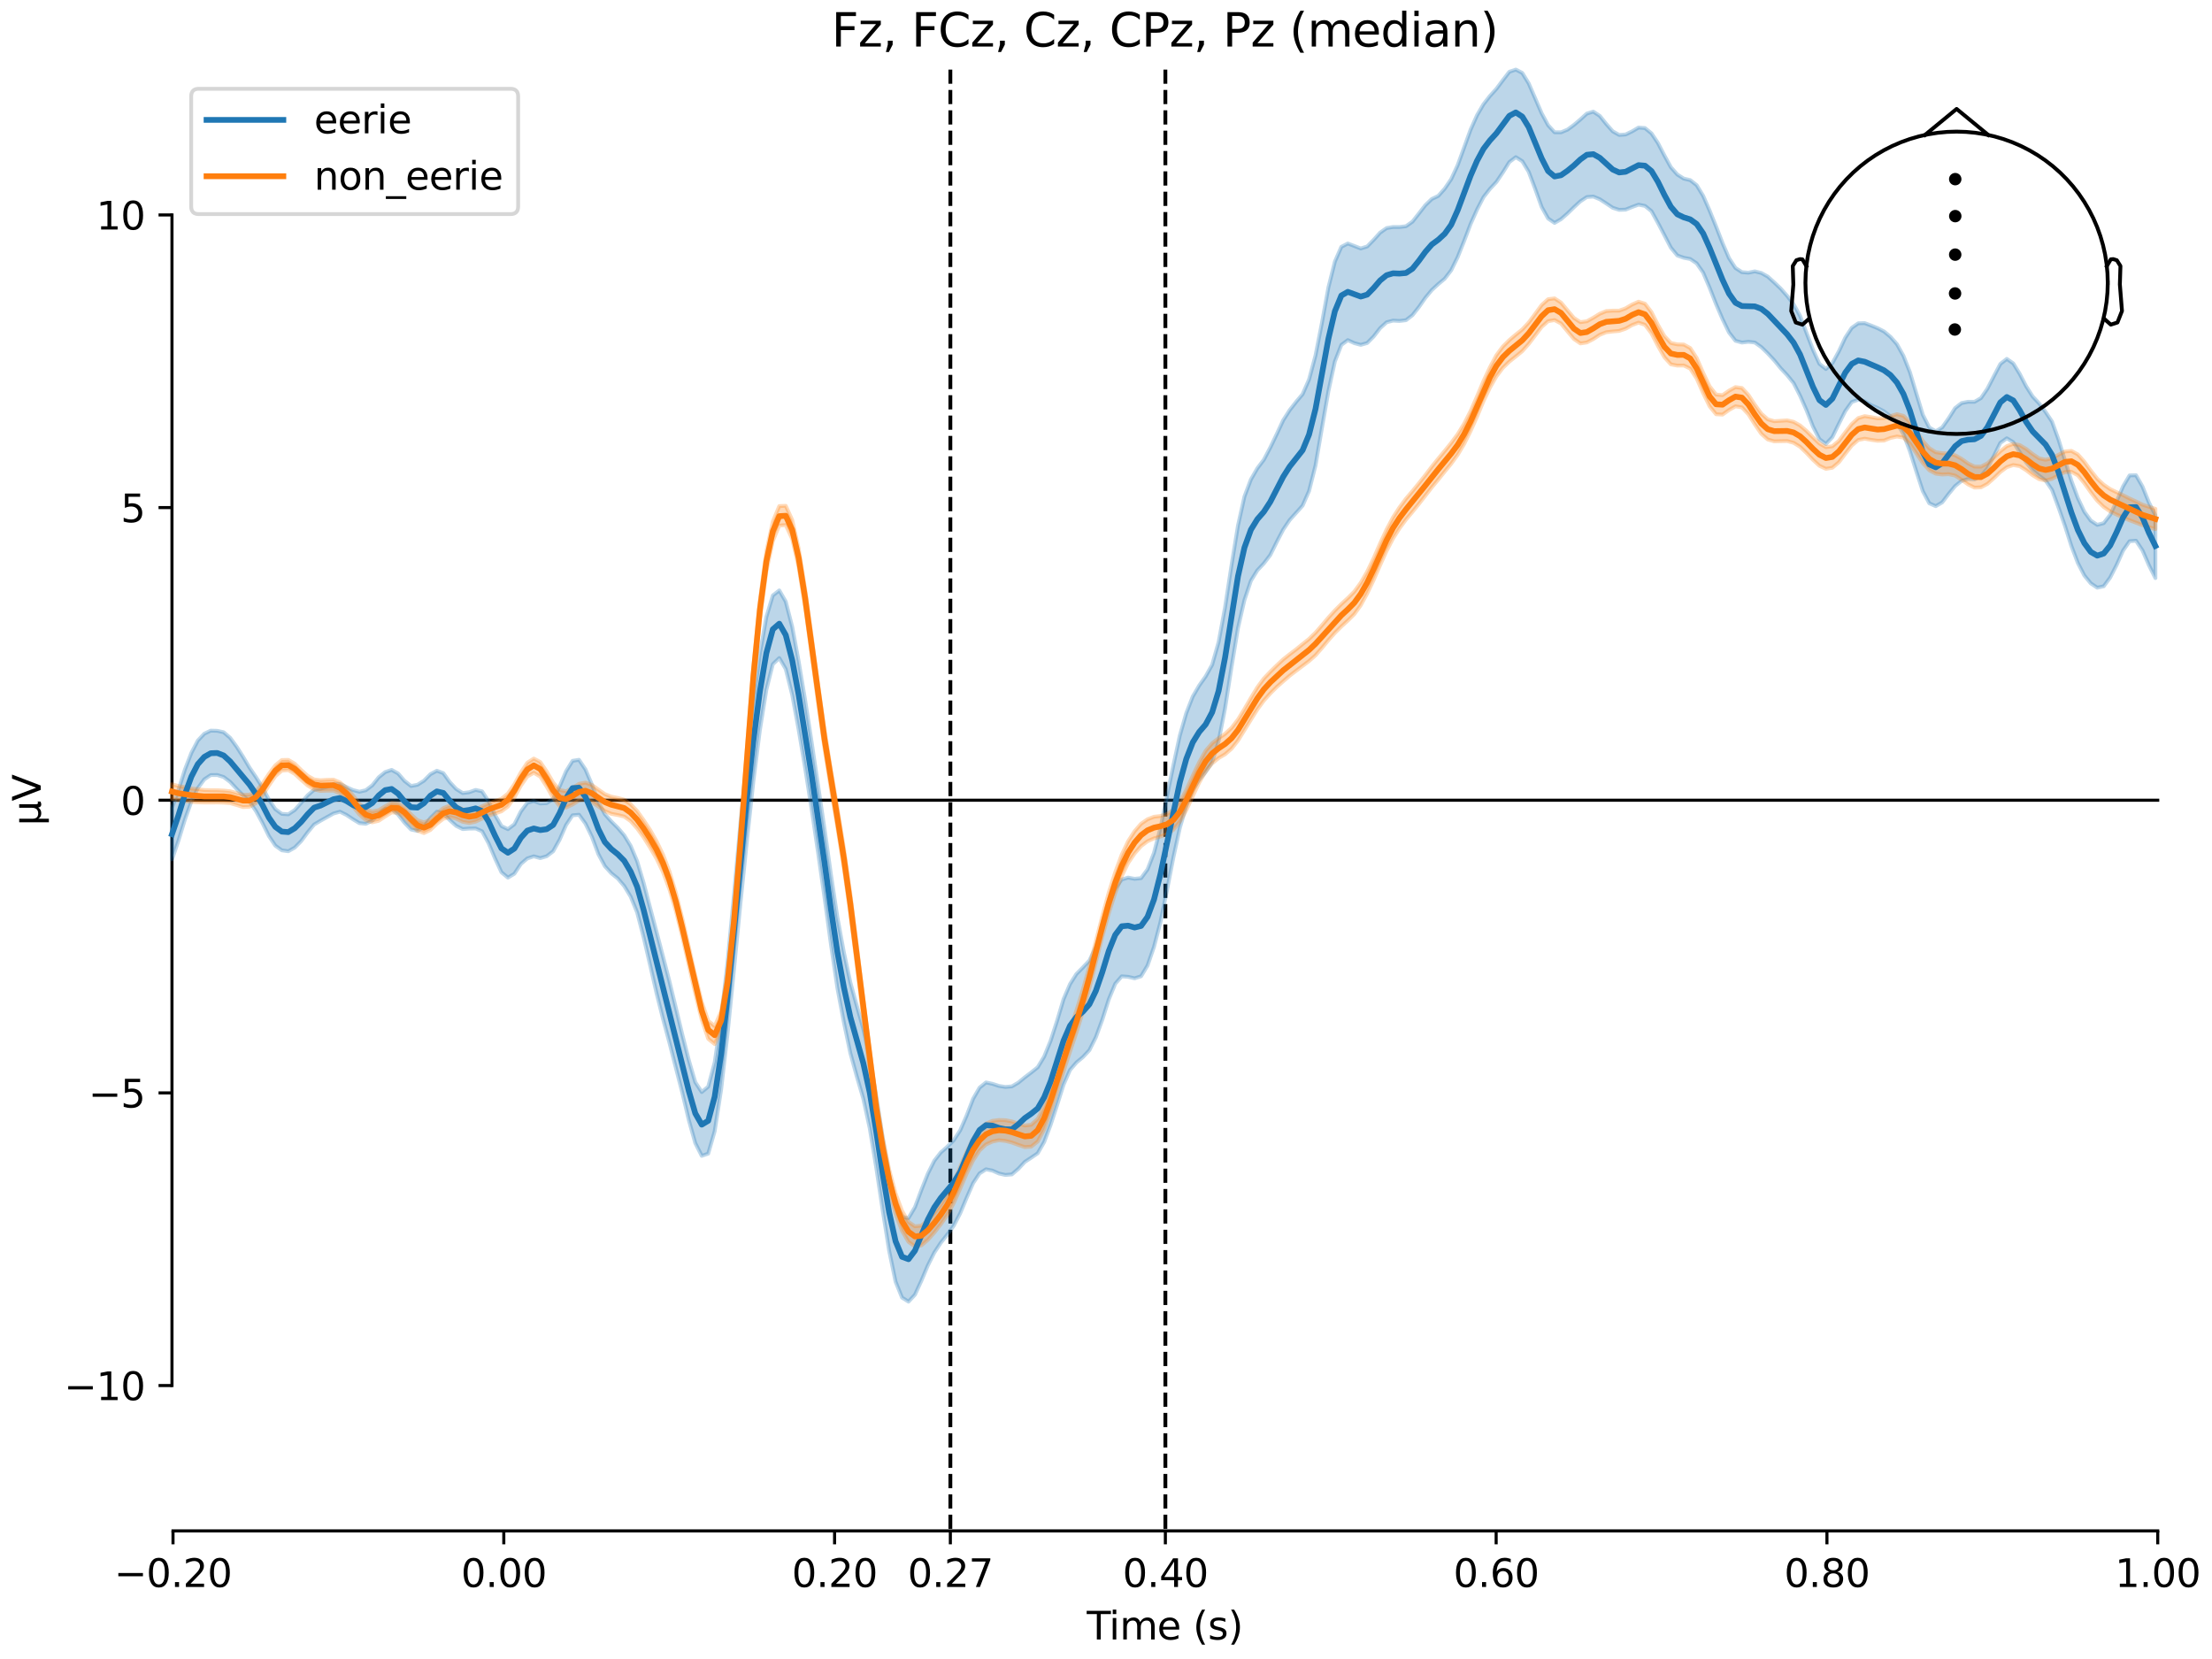 <?xml version="1.0" encoding="utf-8" standalone="no"?>
<!DOCTYPE svg PUBLIC "-//W3C//DTD SVG 1.1//EN"
  "http://www.w3.org/Graphics/SVG/1.1/DTD/svg11.dtd">
<svg xmlns:xlink="http://www.w3.org/1999/xlink" width="576pt" height="432pt" viewBox="0 0 576 432" xmlns="http://www.w3.org/2000/svg" version="1.1">
 <defs>
  <style type="text/css">*{stroke-linejoin: round; stroke-linecap: butt}</style>
 </defs>
 <g id="figure_1">
  <g id="patch_1">
   <path d="M 0 432 
L 576 432 
L 576 0 
L 0 0 
z
" style="fill: #ffffff"/>
  </g>
  <g id="axes_1">
   <g id="patch_2">
    <path d="M 44.783 398.644 
L 561.867 398.644 
L 561.867 18.118 
L 44.783 18.118 
L 44.783 398.644 
z
" style="fill: none; opacity: 0"/>
   </g>
   <g id="patch_3">
    <path d="M 44.783 360.788 
L 44.783 55.974 
" style="fill: none; stroke: #000000; stroke-width: 0.8; stroke-linejoin: miter; stroke-linecap: square"/>
   </g>
   <g id="LineCollection_1">
    <path d="M 247.471 18.118 
L 247.471 398.644 
" clip-path="url(#pb94682427b)" style="fill: none; stroke-dasharray: 3.7,1.6; stroke-dashoffset: 0; stroke: #000000"/>
    <path d="M 303.46 18.118 
L 303.46 398.644 
" clip-path="url(#pb94682427b)" style="fill: none; stroke-dasharray: 3.7,1.6; stroke-dashoffset: 0; stroke: #000000"/>
   </g>
   <g id="matplotlib.axis_1">
    <g id="xtick_1">
     <g id="line2d_1">
      <defs>
       <path id="ma73d12e71e" d="M 0 0 
L 0 3.5 
" style="stroke: #000000; stroke-width: 0.8"/>
      </defs>
      <g>
       <use xlink:href="#ma73d12e71e" x="45.052" y="398.644" style="stroke: #000000; stroke-width: 0.8"/>
      </g>
     </g>
     <g id="text_1">
      <!-- −0.20 -->
      <g transform="translate(29.73 413.242) scale(0.1 -0.1)">
       <defs>
        <path id="DejaVuSans-2212" d="M 678 2272 
L 4684 2272 
L 4684 1741 
L 678 1741 
L 678 2272 
z
" transform="scale(0.016)"/>
        <path id="DejaVuSans-30" d="M 2034 4250 
Q 1547 4250 1301 3770 
Q 1056 3291 1056 2328 
Q 1056 1369 1301 889 
Q 1547 409 2034 409 
Q 2525 409 2770 889 
Q 3016 1369 3016 2328 
Q 3016 3291 2770 3770 
Q 2525 4250 2034 4250 
z
M 2034 4750 
Q 2819 4750 3233 4129 
Q 3647 3509 3647 2328 
Q 3647 1150 3233 529 
Q 2819 -91 2034 -91 
Q 1250 -91 836 529 
Q 422 1150 422 2328 
Q 422 3509 836 4129 
Q 1250 4750 2034 4750 
z
" transform="scale(0.016)"/>
        <path id="DejaVuSans-2e" d="M 684 794 
L 1344 794 
L 1344 0 
L 684 0 
L 684 794 
z
" transform="scale(0.016)"/>
        <path id="DejaVuSans-32" d="M 1228 531 
L 3431 531 
L 3431 0 
L 469 0 
L 469 531 
Q 828 903 1448 1529 
Q 2069 2156 2228 2338 
Q 2531 2678 2651 2914 
Q 2772 3150 2772 3378 
Q 2772 3750 2511 3984 
Q 2250 4219 1831 4219 
Q 1534 4219 1204 4116 
Q 875 4013 500 3803 
L 500 4441 
Q 881 4594 1212 4672 
Q 1544 4750 1819 4750 
Q 2544 4750 2975 4387 
Q 3406 4025 3406 3419 
Q 3406 3131 3298 2873 
Q 3191 2616 2906 2266 
Q 2828 2175 2409 1742 
Q 1991 1309 1228 531 
z
" transform="scale(0.016)"/>
       </defs>
       <use xlink:href="#DejaVuSans-2212"/>
       <use xlink:href="#DejaVuSans-30" transform="translate(83.789 0)"/>
       <use xlink:href="#DejaVuSans-2e" transform="translate(147.412 0)"/>
       <use xlink:href="#DejaVuSans-32" transform="translate(179.199 0)"/>
       <use xlink:href="#DejaVuSans-30" transform="translate(242.822 0)"/>
      </g>
     </g>
    </g>
    <g id="xtick_2">
     <g id="line2d_2">
      <g>
       <use xlink:href="#ma73d12e71e" x="131.188" y="398.644" style="stroke: #000000; stroke-width: 0.8"/>
      </g>
     </g>
     <g id="text_2">
      <!-- 0.00 -->
      <g transform="translate(120.055 413.242) scale(0.1 -0.1)">
       <use xlink:href="#DejaVuSans-30"/>
       <use xlink:href="#DejaVuSans-2e" transform="translate(63.623 0)"/>
       <use xlink:href="#DejaVuSans-30" transform="translate(95.41 0)"/>
       <use xlink:href="#DejaVuSans-30" transform="translate(159.033 0)"/>
      </g>
     </g>
    </g>
    <g id="xtick_3">
     <g id="line2d_3">
      <g>
       <use xlink:href="#ma73d12e71e" x="217.324" y="398.644" style="stroke: #000000; stroke-width: 0.8"/>
      </g>
     </g>
     <g id="text_3">
      <!-- 0.20 -->
      <g transform="translate(206.191 413.242) scale(0.1 -0.1)">
       <use xlink:href="#DejaVuSans-30"/>
       <use xlink:href="#DejaVuSans-2e" transform="translate(63.623 0)"/>
       <use xlink:href="#DejaVuSans-32" transform="translate(95.41 0)"/>
       <use xlink:href="#DejaVuSans-30" transform="translate(159.033 0)"/>
      </g>
     </g>
    </g>
    <g id="xtick_4">
     <g id="line2d_4">
      <g>
       <use xlink:href="#ma73d12e71e" x="247.471" y="398.644" style="stroke: #000000; stroke-width: 0.8"/>
      </g>
     </g>
     <g id="text_4">
      <!-- 0.27 -->
      <g transform="translate(236.339 413.242) scale(0.1 -0.1)">
       <defs>
        <path id="DejaVuSans-37" d="M 525 4666 
L 3525 4666 
L 3525 4397 
L 1831 0 
L 1172 0 
L 2766 4134 
L 525 4134 
L 525 4666 
z
" transform="scale(0.016)"/>
       </defs>
       <use xlink:href="#DejaVuSans-30"/>
       <use xlink:href="#DejaVuSans-2e" transform="translate(63.623 0)"/>
       <use xlink:href="#DejaVuSans-32" transform="translate(95.41 0)"/>
       <use xlink:href="#DejaVuSans-37" transform="translate(159.033 0)"/>
      </g>
     </g>
    </g>
    <g id="xtick_5">
     <g id="line2d_5">
      <g>
       <use xlink:href="#ma73d12e71e" x="303.46" y="398.644" style="stroke: #000000; stroke-width: 0.8"/>
      </g>
     </g>
     <g id="text_5">
      <!-- 0.40 -->
      <g transform="translate(292.327 413.242) scale(0.1 -0.1)">
       <defs>
        <path id="DejaVuSans-34" d="M 2419 4116 
L 825 1625 
L 2419 1625 
L 2419 4116 
z
M 2253 4666 
L 3047 4666 
L 3047 1625 
L 3713 1625 
L 3713 1100 
L 3047 1100 
L 3047 0 
L 2419 0 
L 2419 1100 
L 313 1100 
L 313 1709 
L 2253 4666 
z
" transform="scale(0.016)"/>
       </defs>
       <use xlink:href="#DejaVuSans-30"/>
       <use xlink:href="#DejaVuSans-2e" transform="translate(63.623 0)"/>
       <use xlink:href="#DejaVuSans-34" transform="translate(95.41 0)"/>
       <use xlink:href="#DejaVuSans-30" transform="translate(159.033 0)"/>
      </g>
     </g>
    </g>
    <g id="xtick_6">
     <g id="line2d_6">
      <g>
       <use xlink:href="#ma73d12e71e" x="389.595" y="398.644" style="stroke: #000000; stroke-width: 0.8"/>
      </g>
     </g>
     <g id="text_6">
      <!-- 0.60 -->
      <g transform="translate(378.463 413.242) scale(0.1 -0.1)">
       <defs>
        <path id="DejaVuSans-36" d="M 2113 2584 
Q 1688 2584 1439 2293 
Q 1191 2003 1191 1497 
Q 1191 994 1439 701 
Q 1688 409 2113 409 
Q 2538 409 2786 701 
Q 3034 994 3034 1497 
Q 3034 2003 2786 2293 
Q 2538 2584 2113 2584 
z
M 3366 4563 
L 3366 3988 
Q 3128 4100 2886 4159 
Q 2644 4219 2406 4219 
Q 1781 4219 1451 3797 
Q 1122 3375 1075 2522 
Q 1259 2794 1537 2939 
Q 1816 3084 2150 3084 
Q 2853 3084 3261 2657 
Q 3669 2231 3669 1497 
Q 3669 778 3244 343 
Q 2819 -91 2113 -91 
Q 1303 -91 875 529 
Q 447 1150 447 2328 
Q 447 3434 972 4092 
Q 1497 4750 2381 4750 
Q 2619 4750 2861 4703 
Q 3103 4656 3366 4563 
z
" transform="scale(0.016)"/>
       </defs>
       <use xlink:href="#DejaVuSans-30"/>
       <use xlink:href="#DejaVuSans-2e" transform="translate(63.623 0)"/>
       <use xlink:href="#DejaVuSans-36" transform="translate(95.41 0)"/>
       <use xlink:href="#DejaVuSans-30" transform="translate(159.033 0)"/>
      </g>
     </g>
    </g>
    <g id="xtick_7">
     <g id="line2d_7">
      <g>
       <use xlink:href="#ma73d12e71e" x="475.731" y="398.644" style="stroke: #000000; stroke-width: 0.8"/>
      </g>
     </g>
     <g id="text_7">
      <!-- 0.80 -->
      <g transform="translate(464.598 413.242) scale(0.1 -0.1)">
       <defs>
        <path id="DejaVuSans-38" d="M 2034 2216 
Q 1584 2216 1326 1975 
Q 1069 1734 1069 1313 
Q 1069 891 1326 650 
Q 1584 409 2034 409 
Q 2484 409 2743 651 
Q 3003 894 3003 1313 
Q 3003 1734 2745 1975 
Q 2488 2216 2034 2216 
z
M 1403 2484 
Q 997 2584 770 2862 
Q 544 3141 544 3541 
Q 544 4100 942 4425 
Q 1341 4750 2034 4750 
Q 2731 4750 3128 4425 
Q 3525 4100 3525 3541 
Q 3525 3141 3298 2862 
Q 3072 2584 2669 2484 
Q 3125 2378 3379 2068 
Q 3634 1759 3634 1313 
Q 3634 634 3220 271 
Q 2806 -91 2034 -91 
Q 1263 -91 848 271 
Q 434 634 434 1313 
Q 434 1759 690 2068 
Q 947 2378 1403 2484 
z
M 1172 3481 
Q 1172 3119 1398 2916 
Q 1625 2713 2034 2713 
Q 2441 2713 2670 2916 
Q 2900 3119 2900 3481 
Q 2900 3844 2670 4047 
Q 2441 4250 2034 4250 
Q 1625 4250 1398 4047 
Q 1172 3844 1172 3481 
z
" transform="scale(0.016)"/>
       </defs>
       <use xlink:href="#DejaVuSans-30"/>
       <use xlink:href="#DejaVuSans-2e" transform="translate(63.623 0)"/>
       <use xlink:href="#DejaVuSans-38" transform="translate(95.41 0)"/>
       <use xlink:href="#DejaVuSans-30" transform="translate(159.033 0)"/>
      </g>
     </g>
    </g>
    <g id="xtick_8">
     <g id="line2d_8">
      <g>
       <use xlink:href="#ma73d12e71e" x="561.867" y="398.644" style="stroke: #000000; stroke-width: 0.8"/>
      </g>
     </g>
     <g id="text_8">
      <!-- 1.00 -->
      <g transform="translate(550.734 413.242) scale(0.1 -0.1)">
       <defs>
        <path id="DejaVuSans-31" d="M 794 531 
L 1825 531 
L 1825 4091 
L 703 3866 
L 703 4441 
L 1819 4666 
L 2450 4666 
L 2450 531 
L 3481 531 
L 3481 0 
L 794 0 
L 794 531 
z
" transform="scale(0.016)"/>
       </defs>
       <use xlink:href="#DejaVuSans-31"/>
       <use xlink:href="#DejaVuSans-2e" transform="translate(63.623 0)"/>
       <use xlink:href="#DejaVuSans-30" transform="translate(95.41 0)"/>
       <use xlink:href="#DejaVuSans-30" transform="translate(159.033 0)"/>
      </g>
     </g>
    </g>
    <g id="text_9">
     <!-- Time (s) -->
     <g transform="translate(282.996 426.92) scale(0.1 -0.1)">
      <defs>
       <path id="DejaVuSans-54" d="M -19 4666 
L 3928 4666 
L 3928 4134 
L 2272 4134 
L 2272 0 
L 1638 0 
L 1638 4134 
L -19 4134 
L -19 4666 
z
" transform="scale(0.016)"/>
       <path id="DejaVuSans-69" d="M 603 3500 
L 1178 3500 
L 1178 0 
L 603 0 
L 603 3500 
z
M 603 4863 
L 1178 4863 
L 1178 4134 
L 603 4134 
L 603 4863 
z
" transform="scale(0.016)"/>
       <path id="DejaVuSans-6d" d="M 3328 2828 
Q 3544 3216 3844 3400 
Q 4144 3584 4550 3584 
Q 5097 3584 5394 3201 
Q 5691 2819 5691 2113 
L 5691 0 
L 5113 0 
L 5113 2094 
Q 5113 2597 4934 2840 
Q 4756 3084 4391 3084 
Q 3944 3084 3684 2787 
Q 3425 2491 3425 1978 
L 3425 0 
L 2847 0 
L 2847 2094 
Q 2847 2600 2669 2842 
Q 2491 3084 2119 3084 
Q 1678 3084 1418 2786 
Q 1159 2488 1159 1978 
L 1159 0 
L 581 0 
L 581 3500 
L 1159 3500 
L 1159 2956 
Q 1356 3278 1631 3431 
Q 1906 3584 2284 3584 
Q 2666 3584 2933 3390 
Q 3200 3197 3328 2828 
z
" transform="scale(0.016)"/>
       <path id="DejaVuSans-65" d="M 3597 1894 
L 3597 1613 
L 953 1613 
Q 991 1019 1311 708 
Q 1631 397 2203 397 
Q 2534 397 2845 478 
Q 3156 559 3463 722 
L 3463 178 
Q 3153 47 2828 -22 
Q 2503 -91 2169 -91 
Q 1331 -91 842 396 
Q 353 884 353 1716 
Q 353 2575 817 3079 
Q 1281 3584 2069 3584 
Q 2775 3584 3186 3129 
Q 3597 2675 3597 1894 
z
M 3022 2063 
Q 3016 2534 2758 2815 
Q 2500 3097 2075 3097 
Q 1594 3097 1305 2825 
Q 1016 2553 972 2059 
L 3022 2063 
z
" transform="scale(0.016)"/>
       <path id="DejaVuSans-20" transform="scale(0.016)"/>
       <path id="DejaVuSans-28" d="M 1984 4856 
Q 1566 4138 1362 3434 
Q 1159 2731 1159 2009 
Q 1159 1288 1364 580 
Q 1569 -128 1984 -844 
L 1484 -844 
Q 1016 -109 783 600 
Q 550 1309 550 2009 
Q 550 2706 781 3412 
Q 1013 4119 1484 4856 
L 1984 4856 
z
" transform="scale(0.016)"/>
       <path id="DejaVuSans-73" d="M 2834 3397 
L 2834 2853 
Q 2591 2978 2328 3040 
Q 2066 3103 1784 3103 
Q 1356 3103 1142 2972 
Q 928 2841 928 2578 
Q 928 2378 1081 2264 
Q 1234 2150 1697 2047 
L 1894 2003 
Q 2506 1872 2764 1633 
Q 3022 1394 3022 966 
Q 3022 478 2636 193 
Q 2250 -91 1575 -91 
Q 1294 -91 989 -36 
Q 684 19 347 128 
L 347 722 
Q 666 556 975 473 
Q 1284 391 1588 391 
Q 1994 391 2212 530 
Q 2431 669 2431 922 
Q 2431 1156 2273 1281 
Q 2116 1406 1581 1522 
L 1381 1569 
Q 847 1681 609 1914 
Q 372 2147 372 2553 
Q 372 3047 722 3315 
Q 1072 3584 1716 3584 
Q 2034 3584 2315 3537 
Q 2597 3491 2834 3397 
z
" transform="scale(0.016)"/>
       <path id="DejaVuSans-29" d="M 513 4856 
L 1013 4856 
Q 1481 4119 1714 3412 
Q 1947 2706 1947 2009 
Q 1947 1309 1714 600 
Q 1481 -109 1013 -844 
L 513 -844 
Q 928 -128 1133 580 
Q 1338 1288 1338 2009 
Q 1338 2731 1133 3434 
Q 928 4138 513 4856 
z
" transform="scale(0.016)"/>
      </defs>
      <use xlink:href="#DejaVuSans-54"/>
      <use xlink:href="#DejaVuSans-69" transform="translate(57.959 0)"/>
      <use xlink:href="#DejaVuSans-6d" transform="translate(85.742 0)"/>
      <use xlink:href="#DejaVuSans-65" transform="translate(183.154 0)"/>
      <use xlink:href="#DejaVuSans-20" transform="translate(244.678 0)"/>
      <use xlink:href="#DejaVuSans-28" transform="translate(276.465 0)"/>
      <use xlink:href="#DejaVuSans-73" transform="translate(315.479 0)"/>
      <use xlink:href="#DejaVuSans-29" transform="translate(367.578 0)"/>
     </g>
    </g>
   </g>
   <g id="matplotlib.axis_2">
    <g id="ytick_1">
     <g id="line2d_9">
      <defs>
       <path id="md48a4a9021" d="M 0 0 
L -3.5 0 
" style="stroke: #000000; stroke-width: 0.8"/>
      </defs>
      <g>
       <use xlink:href="#md48a4a9021" x="44.783" y="360.788" style="stroke: #000000; stroke-width: 0.8"/>
      </g>
     </g>
     <g id="text_10">
      <!-- −10 -->
      <g transform="translate(16.678 364.587) scale(0.1 -0.1)">
       <use xlink:href="#DejaVuSans-2212"/>
       <use xlink:href="#DejaVuSans-31" transform="translate(83.789 0)"/>
       <use xlink:href="#DejaVuSans-30" transform="translate(147.412 0)"/>
      </g>
     </g>
    </g>
    <g id="ytick_2">
     <g id="line2d_10">
      <g>
       <use xlink:href="#md48a4a9021" x="44.783" y="284.585" style="stroke: #000000; stroke-width: 0.8"/>
      </g>
     </g>
     <g id="text_11">
      <!-- −5 -->
      <g transform="translate(23.041 288.384) scale(0.1 -0.1)">
       <defs>
        <path id="DejaVuSans-35" d="M 691 4666 
L 3169 4666 
L 3169 4134 
L 1269 4134 
L 1269 2991 
Q 1406 3038 1543 3061 
Q 1681 3084 1819 3084 
Q 2600 3084 3056 2656 
Q 3513 2228 3513 1497 
Q 3513 744 3044 326 
Q 2575 -91 1722 -91 
Q 1428 -91 1123 -41 
Q 819 9 494 109 
L 494 744 
Q 775 591 1075 516 
Q 1375 441 1709 441 
Q 2250 441 2565 725 
Q 2881 1009 2881 1497 
Q 2881 1984 2565 2268 
Q 2250 2553 1709 2553 
Q 1456 2553 1204 2497 
Q 953 2441 691 2322 
L 691 4666 
z
" transform="scale(0.016)"/>
       </defs>
       <use xlink:href="#DejaVuSans-2212"/>
       <use xlink:href="#DejaVuSans-35" transform="translate(83.789 0)"/>
      </g>
     </g>
    </g>
    <g id="ytick_3">
     <g id="line2d_11">
      <g>
       <use xlink:href="#md48a4a9021" x="44.783" y="208.381" style="stroke: #000000; stroke-width: 0.8"/>
      </g>
     </g>
     <g id="text_12">
      <!-- 0 -->
      <g transform="translate(31.421 212.18) scale(0.1 -0.1)">
       <use xlink:href="#DejaVuSans-30"/>
      </g>
     </g>
    </g>
    <g id="ytick_4">
     <g id="line2d_12">
      <g>
       <use xlink:href="#md48a4a9021" x="44.783" y="132.177" style="stroke: #000000; stroke-width: 0.8"/>
      </g>
     </g>
     <g id="text_13">
      <!-- 5 -->
      <g transform="translate(31.421 135.977) scale(0.1 -0.1)">
       <use xlink:href="#DejaVuSans-35"/>
      </g>
     </g>
    </g>
    <g id="ytick_5">
     <g id="line2d_13">
      <g>
       <use xlink:href="#md48a4a9021" x="44.783" y="55.974" style="stroke: #000000; stroke-width: 0.8"/>
      </g>
     </g>
     <g id="text_14">
      <!-- 10 -->
      <g transform="translate(25.058 59.773) scale(0.1 -0.1)">
       <use xlink:href="#DejaVuSans-31"/>
       <use xlink:href="#DejaVuSans-30" transform="translate(63.623 0)"/>
      </g>
     </g>
    </g>
    <g id="text_15">
     <!-- µV -->
     <g transform="translate(10.599 214.982) rotate(-90) scale(0.1 -0.1)">
      <defs>
       <path id="DejaVuSans-b5" d="M 544 -1331 
L 544 3500 
L 1119 3500 
L 1119 1325 
Q 1119 872 1334 640 
Q 1550 409 1972 409 
Q 2434 409 2667 671 
Q 2900 934 2900 1459 
L 2900 3500 
L 3475 3500 
L 3475 806 
Q 3475 619 3529 530 
Q 3584 441 3700 441 
Q 3728 441 3778 458 
Q 3828 475 3916 513 
L 3916 50 
Q 3788 -22 3673 -56 
Q 3559 -91 3450 -91 
Q 3234 -91 3106 31 
Q 2978 153 2931 403 
Q 2775 156 2548 32 
Q 2322 -91 2016 -91 
Q 1697 -91 1473 31 
Q 1250 153 1119 397 
L 1119 -1331 
L 544 -1331 
z
" transform="scale(0.016)"/>
       <path id="DejaVuSans-56" d="M 1831 0 
L 50 4666 
L 709 4666 
L 2188 738 
L 3669 4666 
L 4325 4666 
L 2547 0 
L 1831 0 
z
" transform="scale(0.016)"/>
      </defs>
      <use xlink:href="#DejaVuSans-b5"/>
      <use xlink:href="#DejaVuSans-56" transform="translate(63.623 0)"/>
     </g>
    </g>
   </g>
   <g id="patch_4">
    <path d="M 45.052 398.644 
L 561.867 398.644 
" style="fill: none; stroke: #000000; stroke-width: 0.8; stroke-linejoin: miter; stroke-linecap: square"/>
   </g>
   <g id="patch_5">
    <path d="M 44.783 208.381 
L 561.867 208.381 
" style="fill: none; stroke: #000000; stroke-width: 0.8; stroke-linejoin: miter; stroke-linecap: square"/>
   </g>
   <g id="text_16">
    <!-- Fz, FCz, Cz, CPz, Pz (median) -->
    <g transform="translate(216.538 12.118) scale(0.12 -0.12)">
     <defs>
      <path id="DejaVuSans-46" d="M 628 4666 
L 3309 4666 
L 3309 4134 
L 1259 4134 
L 1259 2759 
L 3109 2759 
L 3109 2228 
L 1259 2228 
L 1259 0 
L 628 0 
L 628 4666 
z
" transform="scale(0.016)"/>
      <path id="DejaVuSans-7a" d="M 353 3500 
L 3084 3500 
L 3084 2975 
L 922 459 
L 3084 459 
L 3084 0 
L 275 0 
L 275 525 
L 2438 3041 
L 353 3041 
L 353 3500 
z
" transform="scale(0.016)"/>
      <path id="DejaVuSans-2c" d="M 750 794 
L 1409 794 
L 1409 256 
L 897 -744 
L 494 -744 
L 750 256 
L 750 794 
z
" transform="scale(0.016)"/>
      <path id="DejaVuSans-43" d="M 4122 4306 
L 4122 3641 
Q 3803 3938 3442 4084 
Q 3081 4231 2675 4231 
Q 1875 4231 1450 3742 
Q 1025 3253 1025 2328 
Q 1025 1406 1450 917 
Q 1875 428 2675 428 
Q 3081 428 3442 575 
Q 3803 722 4122 1019 
L 4122 359 
Q 3791 134 3420 21 
Q 3050 -91 2638 -91 
Q 1578 -91 968 557 
Q 359 1206 359 2328 
Q 359 3453 968 4101 
Q 1578 4750 2638 4750 
Q 3056 4750 3426 4639 
Q 3797 4528 4122 4306 
z
" transform="scale(0.016)"/>
      <path id="DejaVuSans-50" d="M 1259 4147 
L 1259 2394 
L 2053 2394 
Q 2494 2394 2734 2622 
Q 2975 2850 2975 3272 
Q 2975 3691 2734 3919 
Q 2494 4147 2053 4147 
L 1259 4147 
z
M 628 4666 
L 2053 4666 
Q 2838 4666 3239 4311 
Q 3641 3956 3641 3272 
Q 3641 2581 3239 2228 
Q 2838 1875 2053 1875 
L 1259 1875 
L 1259 0 
L 628 0 
L 628 4666 
z
" transform="scale(0.016)"/>
      <path id="DejaVuSans-64" d="M 2906 2969 
L 2906 4863 
L 3481 4863 
L 3481 0 
L 2906 0 
L 2906 525 
Q 2725 213 2448 61 
Q 2172 -91 1784 -91 
Q 1150 -91 751 415 
Q 353 922 353 1747 
Q 353 2572 751 3078 
Q 1150 3584 1784 3584 
Q 2172 3584 2448 3432 
Q 2725 3281 2906 2969 
z
M 947 1747 
Q 947 1113 1208 752 
Q 1469 391 1925 391 
Q 2381 391 2643 752 
Q 2906 1113 2906 1747 
Q 2906 2381 2643 2742 
Q 2381 3103 1925 3103 
Q 1469 3103 1208 2742 
Q 947 2381 947 1747 
z
" transform="scale(0.016)"/>
      <path id="DejaVuSans-61" d="M 2194 1759 
Q 1497 1759 1228 1600 
Q 959 1441 959 1056 
Q 959 750 1161 570 
Q 1363 391 1709 391 
Q 2188 391 2477 730 
Q 2766 1069 2766 1631 
L 2766 1759 
L 2194 1759 
z
M 3341 1997 
L 3341 0 
L 2766 0 
L 2766 531 
Q 2569 213 2275 61 
Q 1981 -91 1556 -91 
Q 1019 -91 701 211 
Q 384 513 384 1019 
Q 384 1609 779 1909 
Q 1175 2209 1959 2209 
L 2766 2209 
L 2766 2266 
Q 2766 2663 2505 2880 
Q 2244 3097 1772 3097 
Q 1472 3097 1187 3025 
Q 903 2953 641 2809 
L 641 3341 
Q 956 3463 1253 3523 
Q 1550 3584 1831 3584 
Q 2591 3584 2966 3190 
Q 3341 2797 3341 1997 
z
" transform="scale(0.016)"/>
      <path id="DejaVuSans-6e" d="M 3513 2113 
L 3513 0 
L 2938 0 
L 2938 2094 
Q 2938 2591 2744 2837 
Q 2550 3084 2163 3084 
Q 1697 3084 1428 2787 
Q 1159 2491 1159 1978 
L 1159 0 
L 581 0 
L 581 3500 
L 1159 3500 
L 1159 2956 
Q 1366 3272 1645 3428 
Q 1925 3584 2291 3584 
Q 2894 3584 3203 3211 
Q 3513 2838 3513 2113 
z
" transform="scale(0.016)"/>
     </defs>
     <use xlink:href="#DejaVuSans-46"/>
     <use xlink:href="#DejaVuSans-7a" transform="translate(57.52 0)"/>
     <use xlink:href="#DejaVuSans-2c" transform="translate(110.01 0)"/>
     <use xlink:href="#DejaVuSans-20" transform="translate(141.797 0)"/>
     <use xlink:href="#DejaVuSans-46" transform="translate(173.584 0)"/>
     <use xlink:href="#DejaVuSans-43" transform="translate(231.104 0)"/>
     <use xlink:href="#DejaVuSans-7a" transform="translate(300.928 0)"/>
     <use xlink:href="#DejaVuSans-2c" transform="translate(353.418 0)"/>
     <use xlink:href="#DejaVuSans-20" transform="translate(385.205 0)"/>
     <use xlink:href="#DejaVuSans-43" transform="translate(416.992 0)"/>
     <use xlink:href="#DejaVuSans-7a" transform="translate(486.816 0)"/>
     <use xlink:href="#DejaVuSans-2c" transform="translate(539.307 0)"/>
     <use xlink:href="#DejaVuSans-20" transform="translate(571.094 0)"/>
     <use xlink:href="#DejaVuSans-43" transform="translate(602.881 0)"/>
     <use xlink:href="#DejaVuSans-50" transform="translate(672.705 0)"/>
     <use xlink:href="#DejaVuSans-7a" transform="translate(733.008 0)"/>
     <use xlink:href="#DejaVuSans-2c" transform="translate(785.498 0)"/>
     <use xlink:href="#DejaVuSans-20" transform="translate(817.285 0)"/>
     <use xlink:href="#DejaVuSans-50" transform="translate(849.072 0)"/>
     <use xlink:href="#DejaVuSans-7a" transform="translate(909.375 0)"/>
     <use xlink:href="#DejaVuSans-20" transform="translate(961.865 0)"/>
     <use xlink:href="#DejaVuSans-28" transform="translate(993.652 0)"/>
     <use xlink:href="#DejaVuSans-6d" transform="translate(1032.666 0)"/>
     <use xlink:href="#DejaVuSans-65" transform="translate(1130.078 0)"/>
     <use xlink:href="#DejaVuSans-64" transform="translate(1191.602 0)"/>
     <use xlink:href="#DejaVuSans-69" transform="translate(1255.078 0)"/>
     <use xlink:href="#DejaVuSans-61" transform="translate(1282.861 0)"/>
     <use xlink:href="#DejaVuSans-6e" transform="translate(1344.141 0)"/>
     <use xlink:href="#DejaVuSans-29" transform="translate(1407.52 0)"/>
    </g>
   </g>
   <g id="legend_1">
    <g id="patch_6">
     <path d="M 51.783 55.753 
L 132.925 55.753 
Q 134.925 55.753 134.925 53.753 
L 134.925 25.118 
Q 134.925 23.118 132.925 23.118 
L 51.783 23.118 
Q 49.783 23.118 49.783 25.118 
L 49.783 53.753 
Q 49.783 55.753 51.783 55.753 
z
" style="fill: #ffffff; opacity: 0.8; stroke: #cccccc; stroke-linejoin: miter"/>
    </g>
    <g id="line2d_14">
     <path d="M 53.783 31.217 
L 63.783 31.217 
L 73.783 31.217 
" style="fill: none; stroke: #1f77b4; stroke-width: 1.5; stroke-linecap: square"/>
    </g>
    <g id="text_17">
     <!-- eerie -->
     <g transform="translate(81.783 34.717) scale(0.1 -0.1)">
      <defs>
       <path id="DejaVuSans-72" d="M 2631 2963 
Q 2534 3019 2420 3045 
Q 2306 3072 2169 3072 
Q 1681 3072 1420 2755 
Q 1159 2438 1159 1844 
L 1159 0 
L 581 0 
L 581 3500 
L 1159 3500 
L 1159 2956 
Q 1341 3275 1631 3429 
Q 1922 3584 2338 3584 
Q 2397 3584 2469 3576 
Q 2541 3569 2628 3553 
L 2631 2963 
z
" transform="scale(0.016)"/>
      </defs>
      <use xlink:href="#DejaVuSans-65"/>
      <use xlink:href="#DejaVuSans-65" transform="translate(61.523 0)"/>
      <use xlink:href="#DejaVuSans-72" transform="translate(123.047 0)"/>
      <use xlink:href="#DejaVuSans-69" transform="translate(164.16 0)"/>
      <use xlink:href="#DejaVuSans-65" transform="translate(191.943 0)"/>
     </g>
    </g>
    <g id="line2d_15">
     <path d="M 53.783 45.895 
L 63.783 45.895 
L 73.783 45.895 
" style="fill: none; stroke: #ff7f0e; stroke-width: 1.5; stroke-linecap: square"/>
    </g>
    <g id="text_18">
     <!-- non_eerie -->
     <g transform="translate(81.783 49.395) scale(0.1 -0.1)">
      <defs>
       <path id="DejaVuSans-6f" d="M 1959 3097 
Q 1497 3097 1228 2736 
Q 959 2375 959 1747 
Q 959 1119 1226 758 
Q 1494 397 1959 397 
Q 2419 397 2687 759 
Q 2956 1122 2956 1747 
Q 2956 2369 2687 2733 
Q 2419 3097 1959 3097 
z
M 1959 3584 
Q 2709 3584 3137 3096 
Q 3566 2609 3566 1747 
Q 3566 888 3137 398 
Q 2709 -91 1959 -91 
Q 1206 -91 779 398 
Q 353 888 353 1747 
Q 353 2609 779 3096 
Q 1206 3584 1959 3584 
z
" transform="scale(0.016)"/>
       <path id="DejaVuSans-5f" d="M 3263 -1063 
L 3263 -1509 
L -63 -1509 
L -63 -1063 
L 3263 -1063 
z
" transform="scale(0.016)"/>
      </defs>
      <use xlink:href="#DejaVuSans-6e"/>
      <use xlink:href="#DejaVuSans-6f" transform="translate(63.379 0)"/>
      <use xlink:href="#DejaVuSans-6e" transform="translate(124.561 0)"/>
      <use xlink:href="#DejaVuSans-5f" transform="translate(187.939 0)"/>
      <use xlink:href="#DejaVuSans-65" transform="translate(237.939 0)"/>
      <use xlink:href="#DejaVuSans-65" transform="translate(299.463 0)"/>
      <use xlink:href="#DejaVuSans-72" transform="translate(360.986 0)"/>
      <use xlink:href="#DejaVuSans-69" transform="translate(402.1 0)"/>
      <use xlink:href="#DejaVuSans-65" transform="translate(429.883 0)"/>
     </g>
    </g>
   </g>
   <g id="FillBetweenPolyCollection_1">
    <defs>
     <path id="m0af6837408" d="M 44.783 -221.604 
L 44.783 -208.185 
L 46.465 -213.084 
L 48.148 -218.566 
L 49.83 -223.274 
L 51.512 -226.77 
L 53.195 -229.05 
L 54.877 -230.169 
L 56.559 -230.188 
L 58.242 -229.663 
L 59.924 -228.395 
L 61.606 -226.586 
L 63.289 -224.889 
L 64.971 -223.268 
L 66.653 -220.8 
L 68.336 -217.711 
L 70.018 -214.3 
L 71.7 -211.794 
L 73.383 -210.578 
L 75.065 -210.341 
L 76.748 -211.286 
L 78.43 -212.989 
L 80.112 -215.258 
L 81.795 -217.29 
L 83.477 -218.288 
L 85.159 -219.224 
L 86.842 -220.161 
L 88.524 -220.634 
L 90.206 -219.798 
L 91.889 -218.682 
L 93.571 -217.661 
L 95.253 -217.477 
L 96.936 -218.317 
L 98.618 -220.102 
L 100.3 -221.352 
L 101.983 -221.364 
L 103.665 -219.877 
L 105.347 -217.747 
L 107.03 -215.999 
L 108.712 -215.632 
L 110.394 -216.708 
L 112.077 -218.995 
L 113.759 -220.641 
L 115.441 -220.248 
L 117.124 -218.434 
L 118.806 -216.93 
L 120.488 -216.11 
L 122.171 -216.238 
L 123.853 -216.267 
L 125.535 -215.528 
L 127.218 -212.431 
L 128.9 -208.475 
L 130.582 -204.852 
L 132.265 -203.466 
L 133.947 -204.487 
L 135.629 -207.025 
L 137.312 -208.462 
L 138.994 -209.014 
L 140.676 -208.548 
L 142.359 -209.039 
L 144.041 -210.332 
L 145.723 -213.339 
L 147.406 -217.169 
L 149.088 -219.688 
L 150.77 -219.846 
L 152.453 -217.527 
L 154.135 -214.089 
L 155.817 -209.577 
L 157.5 -206.453 
L 159.182 -204.605 
L 160.864 -203.253 
L 162.547 -201.272 
L 164.229 -198.506 
L 165.912 -194.397 
L 167.594 -187.956 
L 169.276 -180.738 
L 170.959 -173.41 
L 172.641 -166.706 
L 174.323 -160.459 
L 176.006 -153.885 
L 177.688 -147.394 
L 179.37 -140.314 
L 181.053 -134.321 
L 182.735 -131.018 
L 184.417 -131.599 
L 186.1 -137.432 
L 187.782 -148.285 
L 189.464 -162.937 
L 191.147 -179.726 
L 192.829 -196.953 
L 194.511 -213.189 
L 196.194 -228.666 
L 197.876 -241.908 
L 199.558 -252.378 
L 201.241 -259.052 
L 202.923 -260.649 
L 204.605 -257.786 
L 206.288 -251.068 
L 207.97 -241.964 
L 209.652 -231.998 
L 211.335 -221.392 
L 213.017 -210.038 
L 214.699 -198.33 
L 216.382 -186.04 
L 218.064 -174.676 
L 219.746 -165.772 
L 221.429 -157.776 
L 223.111 -151.691 
L 224.793 -145.946 
L 226.476 -138.2 
L 228.158 -128.044 
L 229.84 -116.928 
L 231.523 -106.341 
L 233.205 -98.255 
L 234.887 -94.105 
L 236.57 -93.055 
L 238.252 -94.858 
L 239.934 -98.513 
L 241.617 -102.491 
L 243.299 -105.834 
L 244.981 -108.382 
L 246.664 -110.509 
L 248.346 -112.81 
L 250.028 -116.043 
L 251.711 -120.068 
L 253.393 -123.896 
L 255.076 -126.446 
L 256.758 -127.516 
L 258.44 -127.17 
L 260.123 -126.42 
L 261.805 -126.042 
L 263.487 -126.191 
L 265.17 -127.626 
L 266.852 -129.441 
L 268.534 -130.543 
L 270.217 -131.688 
L 271.899 -134.616 
L 273.581 -139.092 
L 275.264 -144.219 
L 276.946 -149.542 
L 278.628 -153.379 
L 280.311 -155.326 
L 281.993 -156.732 
L 283.675 -158.532 
L 285.358 -161.891 
L 287.04 -166.458 
L 288.722 -171.747 
L 290.405 -175.829 
L 292.087 -177.762 
L 293.769 -177.637 
L 295.452 -177.242 
L 297.134 -177.782 
L 298.816 -180.573 
L 300.499 -185.447 
L 302.181 -191.876 
L 303.863 -200.089 
L 305.546 -208.725 
L 307.228 -216.423 
L 308.91 -222.103 
L 310.593 -226.298 
L 312.275 -228.98 
L 313.957 -230.967 
L 315.64 -233.526 
L 317.322 -238.96 
L 319.004 -247.569 
L 320.687 -258.299 
L 322.369 -268.46 
L 324.051 -275.748 
L 325.734 -280.764 
L 327.416 -283.486 
L 329.098 -285.276 
L 330.781 -287.482 
L 332.463 -290.866 
L 334.145 -294.094 
L 335.828 -296.586 
L 337.51 -298.45 
L 339.192 -300.331 
L 340.875 -304.149 
L 342.557 -310.804 
L 344.239 -320.606 
L 345.922 -330.17 
L 347.604 -337.885 
L 349.287 -342.184 
L 350.969 -343.431 
L 352.651 -342.655 
L 354.334 -342.201 
L 356.016 -342.678 
L 357.698 -344.374 
L 359.381 -346.548 
L 361.063 -348.077 
L 362.745 -348.512 
L 364.428 -348.423 
L 366.11 -348.621 
L 367.792 -349.914 
L 369.475 -352.038 
L 371.157 -354.442 
L 372.839 -356.474 
L 374.522 -358.022 
L 376.204 -359.427 
L 377.886 -361.611 
L 379.569 -365.028 
L 381.251 -369.224 
L 382.933 -373.643 
L 384.616 -377.408 
L 386.298 -380.655 
L 387.98 -382.815 
L 389.663 -384.613 
L 391.345 -387.093 
L 393.027 -389.793 
L 394.71 -391.076 
L 396.392 -390.021 
L 398.074 -387.255 
L 399.757 -382.818 
L 401.439 -378.111 
L 403.121 -375.104 
L 404.804 -373.955 
L 406.486 -374.929 
L 408.168 -376.396 
L 409.851 -378.039 
L 411.533 -379.583 
L 413.215 -380.688 
L 414.898 -380.81 
L 416.58 -380.117 
L 418.262 -379.026 
L 419.945 -377.893 
L 421.627 -377.355 
L 423.309 -377.414 
L 424.992 -378.094 
L 426.674 -378.708 
L 428.356 -378.379 
L 430.039 -377.015 
L 431.721 -373.964 
L 433.403 -370.756 
L 435.086 -367.516 
L 436.768 -365.471 
L 438.451 -364.875 
L 440.133 -364.559 
L 441.815 -363.416 
L 443.498 -360.998 
L 445.18 -357.068 
L 446.862 -352.802 
L 448.545 -348.89 
L 450.227 -345.426 
L 451.909 -343.267 
L 453.592 -342.802 
L 455.274 -342.995 
L 456.956 -342.809 
L 458.639 -341.614 
L 460.321 -339.979 
L 462.003 -338.168 
L 463.686 -336.107 
L 465.368 -334.316 
L 467.05 -332.246 
L 468.733 -328.959 
L 470.415 -325.173 
L 472.097 -320.921 
L 473.78 -317.643 
L 475.462 -316.387 
L 477.144 -318.169 
L 478.827 -321.625 
L 480.509 -324.956 
L 482.191 -327.313 
L 483.874 -327.921 
L 485.556 -327.496 
L 487.238 -326.494 
L 488.921 -325.773 
L 490.603 -324.879 
L 492.285 -323.592 
L 493.968 -321.84 
L 495.65 -318.959 
L 497.332 -314.52 
L 499.015 -309.234 
L 500.697 -304.091 
L 502.379 -300.949 
L 504.062 -300.199 
L 505.744 -301.178 
L 507.426 -303.386 
L 509.109 -305.426 
L 510.791 -306.781 
L 512.473 -307.264 
L 514.156 -307.153 
L 515.838 -308.043 
L 517.52 -310.052 
L 519.203 -313.284 
L 520.885 -316.669 
L 522.567 -317.87 
L 524.25 -316.863 
L 525.932 -314.231 
L 527.615 -311.577 
L 529.297 -309.549 
L 530.979 -308.13 
L 532.662 -306.881 
L 534.344 -304.419 
L 536.026 -299.876 
L 537.709 -295.076 
L 539.391 -289.803 
L 541.073 -285.392 
L 542.756 -282.141 
L 544.438 -280.094 
L 546.12 -278.969 
L 547.803 -279.333 
L 549.485 -281.611 
L 551.167 -284.887 
L 552.85 -288.637 
L 554.532 -291.064 
L 556.214 -291.196 
L 557.897 -288.678 
L 559.579 -284.812 
L 561.261 -281.471 
L 561.261 -297.843 
L 561.261 -297.843 
L 559.579 -301.155 
L 557.897 -305.319 
L 556.214 -308.251 
L 554.532 -308.205 
L 552.85 -305.366 
L 551.167 -301.482 
L 549.485 -297.944 
L 547.803 -295.778 
L 546.12 -295.329 
L 544.438 -296.435 
L 542.756 -298.745 
L 541.073 -302.299 
L 539.391 -306.813 
L 537.709 -312.156 
L 536.026 -317.57 
L 534.344 -322.205 
L 532.662 -324.736 
L 530.979 -326.96 
L 529.297 -328.757 
L 527.615 -331.403 
L 525.932 -334.641 
L 524.25 -337.372 
L 522.567 -338.545 
L 520.885 -337.229 
L 519.203 -334.047 
L 517.52 -330.794 
L 515.838 -328.339 
L 514.156 -327.369 
L 512.473 -327.377 
L 510.791 -327.04 
L 509.109 -325.739 
L 507.426 -323.079 
L 505.744 -320.703 
L 504.062 -319.693 
L 502.379 -320.692 
L 500.697 -323.999 
L 499.015 -329.534 
L 497.332 -335.103 
L 495.65 -339.346 
L 493.968 -342.366 
L 492.285 -344.282 
L 490.603 -345.687 
L 488.921 -346.546 
L 487.238 -347.231 
L 485.556 -347.862 
L 483.874 -347.811 
L 482.191 -346.63 
L 480.509 -344.08 
L 478.827 -340.502 
L 477.144 -337.44 
L 475.462 -335.919 
L 473.78 -337.253 
L 472.097 -340.941 
L 470.415 -345.327 
L 468.733 -349.758 
L 467.05 -352.777 
L 465.368 -354.957 
L 463.686 -356.857 
L 462.003 -358.463 
L 460.321 -359.982 
L 458.639 -360.922 
L 456.956 -361.336 
L 455.274 -360.993 
L 453.592 -361.131 
L 451.909 -362.224 
L 450.227 -364.803 
L 448.545 -368.706 
L 446.862 -373.031 
L 445.18 -377.171 
L 443.498 -381.007 
L 441.815 -383.775 
L 440.133 -385.099 
L 438.451 -385.49 
L 436.768 -386.56 
L 435.086 -388.46 
L 433.403 -391.524 
L 431.721 -394.76 
L 430.039 -397.274 
L 428.356 -398.654 
L 426.674 -398.782 
L 424.992 -397.793 
L 423.309 -396.985 
L 421.627 -396.864 
L 419.945 -397.816 
L 418.262 -399.727 
L 416.58 -401.818 
L 414.898 -402.932 
L 413.215 -402.428 
L 411.533 -400.903 
L 409.851 -399.475 
L 408.168 -398.239 
L 406.486 -397.547 
L 404.804 -397.563 
L 403.121 -399.405 
L 401.439 -402.518 
L 399.757 -406.409 
L 398.074 -410.285 
L 396.392 -413.016 
L 394.71 -413.882 
L 393.027 -413.309 
L 391.345 -411.123 
L 389.663 -408.871 
L 387.98 -407.017 
L 386.298 -404.868 
L 384.616 -401.984 
L 382.933 -398.228 
L 381.251 -393.583 
L 379.569 -388.979 
L 377.886 -385.355 
L 376.204 -382.881 
L 374.522 -380.984 
L 372.839 -380.186 
L 371.157 -378.566 
L 369.475 -376.404 
L 367.792 -374.271 
L 366.11 -373.085 
L 364.428 -372.889 
L 362.745 -372.89 
L 361.063 -372.607 
L 359.381 -371.42 
L 357.698 -369.55 
L 356.016 -367.822 
L 354.334 -367.299 
L 352.651 -367.954 
L 350.969 -368.598 
L 349.287 -367.726 
L 347.604 -363.892 
L 345.922 -357.185 
L 344.239 -347.997 
L 342.557 -339.45 
L 340.875 -333.186 
L 339.192 -329.357 
L 337.51 -327.365 
L 335.828 -325.199 
L 334.145 -322.58 
L 332.463 -318.965 
L 330.781 -315.47 
L 329.098 -312.285 
L 327.416 -310.065 
L 325.734 -307.148 
L 324.051 -302.699 
L 322.369 -295.142 
L 320.687 -284.828 
L 319.004 -273.852 
L 317.322 -264.79 
L 315.64 -258.899 
L 313.957 -255.883 
L 312.275 -253.504 
L 310.593 -250.632 
L 308.91 -246.329 
L 307.228 -240.484 
L 305.546 -232.729 
L 303.863 -224.558 
L 302.181 -216.415 
L 300.499 -209.918 
L 298.816 -205.618 
L 297.134 -203.331 
L 295.452 -203.156 
L 293.769 -203.477 
L 292.087 -202.971 
L 290.405 -200.609 
L 288.722 -196.49 
L 287.04 -190.508 
L 285.358 -185.413 
L 283.675 -181.872 
L 281.993 -180.092 
L 280.311 -178.405 
L 278.628 -175.745 
L 276.946 -171.818 
L 275.264 -166.194 
L 273.581 -161.005 
L 271.899 -156.869 
L 270.217 -154.086 
L 268.534 -152.742 
L 266.852 -151.467 
L 265.17 -150.088 
L 263.487 -149.104 
L 261.805 -148.964 
L 260.123 -149.225 
L 258.44 -149.776 
L 256.758 -150.134 
L 255.076 -148.78 
L 253.393 -145.875 
L 251.711 -141.521 
L 250.028 -137.666 
L 248.346 -135.07 
L 246.664 -133.381 
L 244.981 -131.912 
L 243.299 -129.763 
L 241.617 -126.396 
L 239.934 -122.159 
L 238.252 -117.662 
L 236.57 -114.829 
L 234.887 -115.088 
L 233.205 -118.882 
L 231.523 -126.198 
L 229.84 -135.8 
L 228.158 -146.595 
L 226.476 -156.608 
L 224.793 -164.122 
L 223.111 -170.089 
L 221.429 -176.181 
L 219.746 -184.008 
L 218.064 -193.107 
L 216.382 -204.267 
L 214.699 -216.177 
L 213.017 -227.516 
L 211.335 -238.866 
L 209.652 -249.709 
L 207.97 -259.786 
L 206.288 -268.807 
L 204.605 -275.357 
L 202.923 -278.254 
L 201.241 -276.949 
L 199.558 -271.321 
L 197.876 -261.711 
L 196.194 -249.362 
L 194.511 -234.411 
L 192.829 -217.876 
L 191.147 -199.315 
L 189.464 -181.666 
L 187.782 -166.733 
L 186.1 -155.352 
L 184.417 -149.042 
L 182.735 -147.638 
L 181.053 -150.196 
L 179.37 -155.923 
L 177.688 -162.542 
L 176.006 -169.506 
L 174.323 -176.447 
L 172.641 -182.935 
L 170.959 -189.354 
L 169.276 -195.684 
L 167.594 -202.116 
L 165.912 -207.752 
L 164.229 -211.731 
L 162.547 -214.487 
L 160.864 -216.443 
L 159.182 -218.107 
L 157.5 -219.98 
L 155.817 -223.189 
L 154.135 -227.706 
L 152.453 -231.647 
L 150.77 -234.151 
L 149.088 -233.877 
L 147.406 -231.168 
L 145.723 -227.241 
L 144.041 -223.955 
L 142.359 -222.863 
L 140.676 -222.788 
L 138.994 -223.423 
L 137.312 -222.945 
L 135.629 -220.702 
L 133.947 -217.371 
L 132.265 -216.092 
L 130.582 -216.889 
L 128.9 -219.806 
L 127.218 -223.367 
L 125.535 -225.932 
L 123.853 -226.304 
L 122.171 -225.704 
L 120.488 -225.489 
L 118.806 -226.541 
L 117.124 -228.339 
L 115.441 -230.679 
L 113.759 -231.303 
L 112.077 -230.406 
L 110.394 -228.711 
L 108.712 -227.645 
L 107.03 -227.332 
L 105.347 -228.649 
L 103.665 -230.591 
L 101.983 -231.524 
L 100.3 -230.957 
L 98.618 -229.597 
L 96.936 -227.502 
L 95.253 -226.226 
L 93.571 -225.836 
L 91.889 -226.279 
L 90.206 -227.055 
L 88.524 -227.872 
L 86.842 -227.811 
L 85.159 -227.112 
L 83.477 -226.633 
L 81.795 -226.352 
L 80.112 -224.899 
L 78.43 -222.952 
L 76.748 -221.072 
L 75.065 -219.959 
L 73.383 -220.075 
L 71.7 -221.297 
L 70.018 -223.793 
L 68.336 -226.961 
L 66.653 -229.651 
L 64.971 -232.116 
L 63.289 -234.953 
L 61.606 -237.591 
L 59.924 -239.879 
L 58.242 -241.326 
L 56.559 -241.698 
L 54.877 -241.744 
L 53.195 -240.945 
L 51.512 -239.161 
L 49.83 -235.943 
L 48.148 -231.606 
L 46.465 -226.284 
L 44.783 -221.604 
z
" style="stroke: #1f77b4; stroke-opacity: 0.3"/>
    </defs>
    <g>
     <use xlink:href="#m0af6837408" x="0" y="432" style="fill: #1f77b4; fill-opacity: 0.3; stroke: #1f77b4; stroke-opacity: 0.3"/>
    </g>
   </g>
   <g id="FillBetweenPolyCollection_2">
    <defs>
     <path id="m3fca2a6667" d="M 44.783 -227.796 
L 44.783 -224.004 
L 46.465 -223.624 
L 48.148 -223.42 
L 49.83 -223.205 
L 51.512 -223.079 
L 53.195 -223.037 
L 54.877 -223.033 
L 56.559 -223.051 
L 58.242 -223.001 
L 59.924 -222.867 
L 61.606 -222.384 
L 63.289 -221.85 
L 64.971 -221.936 
L 66.653 -222.854 
L 68.336 -224.849 
L 70.018 -227.469 
L 71.7 -229.884 
L 73.383 -231.344 
L 75.065 -231.467 
L 76.748 -230.49 
L 78.43 -228.934 
L 80.112 -227.466 
L 81.795 -226.438 
L 83.477 -226.054 
L 85.159 -226.128 
L 86.842 -226.121 
L 88.524 -225.421 
L 90.206 -224.011 
L 91.889 -222.038 
L 93.571 -219.935 
L 95.253 -218.453 
L 96.936 -217.872 
L 98.618 -218.278 
L 100.3 -219.386 
L 101.983 -220.454 
L 103.665 -220.339 
L 105.347 -219.178 
L 107.03 -217.362 
L 108.712 -215.692 
L 110.394 -215.067 
L 112.077 -215.88 
L 113.759 -217.491 
L 115.441 -218.796 
L 117.124 -219.255 
L 118.806 -218.818 
L 120.488 -218.016 
L 122.171 -217.704 
L 123.853 -218.054 
L 125.535 -218.829 
L 127.218 -219.626 
L 128.9 -220.165 
L 130.582 -220.732 
L 132.265 -221.981 
L 133.947 -224.344 
L 135.629 -227.416 
L 137.312 -229.804 
L 138.994 -230.771 
L 140.676 -229.779 
L 142.359 -227.173 
L 144.041 -224.185 
L 145.723 -222.115 
L 147.406 -221.713 
L 149.088 -222.508 
L 150.77 -223.573 
L 152.453 -223.834 
L 154.135 -223.144 
L 155.817 -222.001 
L 157.5 -220.807 
L 159.182 -220.085 
L 160.864 -219.764 
L 162.547 -219.365 
L 164.229 -218.179 
L 165.912 -216.28 
L 167.594 -213.963 
L 169.276 -211.29 
L 170.959 -208.422 
L 172.641 -204.907 
L 174.323 -200.401 
L 176.006 -194.747 
L 177.688 -188.006 
L 179.37 -180.678 
L 181.053 -173.27 
L 182.735 -166.448 
L 184.417 -161.487 
L 186.1 -160.13 
L 187.782 -163.873 
L 189.464 -173.836 
L 191.147 -189.793 
L 192.829 -210.084 
L 194.511 -232.292 
L 196.194 -253.346 
L 197.876 -270.628 
L 199.558 -283.197 
L 201.241 -291.108 
L 202.923 -295.146 
L 204.605 -295.273 
L 206.288 -291.665 
L 207.97 -284.308 
L 209.652 -273.817 
L 211.335 -261.643 
L 213.017 -248.915 
L 214.699 -237.057 
L 216.382 -226.449 
L 218.064 -216.479 
L 219.746 -205.859 
L 221.429 -193.918 
L 223.111 -180.558 
L 224.793 -166.646 
L 226.476 -153.121 
L 228.158 -140.911 
L 229.84 -130.576 
L 231.523 -122.25 
L 233.205 -115.955 
L 234.887 -111.498 
L 236.57 -108.614 
L 238.252 -107.414 
L 239.934 -107.703 
L 241.617 -109.148 
L 243.299 -111.036 
L 244.981 -113.206 
L 246.664 -115.619 
L 248.346 -118.723 
L 250.028 -122.493 
L 251.711 -126.411 
L 253.393 -129.826 
L 255.076 -132.409 
L 256.758 -133.995 
L 258.44 -134.742 
L 260.123 -135.088 
L 261.805 -134.911 
L 263.487 -134.493 
L 265.17 -133.872 
L 266.852 -133.302 
L 268.534 -133.412 
L 270.217 -134.771 
L 271.899 -137.927 
L 273.581 -142.443 
L 275.264 -147.661 
L 276.946 -153.01 
L 278.628 -158.168 
L 280.311 -163.179 
L 281.993 -168.573 
L 283.675 -174.785 
L 285.358 -181.415 
L 287.04 -188.107 
L 288.722 -194.175 
L 290.405 -199.439 
L 292.087 -203.843 
L 293.769 -207.292 
L 295.452 -209.757 
L 297.134 -211.677 
L 298.816 -212.938 
L 300.499 -213.689 
L 302.181 -214.165 
L 303.863 -214.737 
L 305.546 -215.941 
L 307.228 -218.03 
L 308.91 -221.042 
L 310.593 -224.693 
L 312.275 -228.215 
L 313.957 -231.18 
L 315.64 -233.222 
L 317.322 -234.59 
L 319.004 -235.581 
L 320.687 -237.03 
L 322.369 -239.164 
L 324.051 -241.865 
L 325.734 -244.6 
L 327.416 -247.275 
L 329.098 -249.556 
L 330.781 -251.429 
L 332.463 -253.107 
L 334.145 -254.588 
L 335.828 -256.041 
L 337.51 -257.333 
L 339.192 -258.591 
L 340.875 -259.862 
L 342.557 -261.356 
L 344.239 -263.274 
L 345.922 -265.301 
L 347.604 -267.197 
L 349.287 -268.867 
L 350.969 -270.398 
L 352.651 -272.054 
L 354.334 -274.393 
L 356.016 -277.46 
L 357.698 -280.977 
L 359.381 -284.841 
L 361.063 -288.551 
L 362.745 -291.785 
L 364.428 -294.427 
L 366.11 -296.696 
L 367.792 -298.697 
L 369.475 -300.784 
L 371.157 -302.932 
L 372.839 -305.095 
L 374.522 -307.115 
L 376.204 -309.204 
L 377.886 -311.245 
L 379.569 -313.57 
L 381.251 -316.378 
L 382.933 -319.748 
L 384.616 -323.495 
L 386.298 -327.538 
L 387.98 -331.059 
L 389.663 -334.012 
L 391.345 -336.219 
L 393.027 -337.835 
L 394.71 -339.168 
L 396.392 -340.559 
L 398.074 -342.442 
L 399.757 -344.659 
L 401.439 -346.863 
L 403.121 -348.363 
L 404.804 -348.653 
L 406.486 -347.755 
L 408.168 -345.726 
L 409.851 -343.727 
L 411.533 -342.571 
L 413.215 -342.835 
L 414.898 -343.706 
L 416.58 -344.82 
L 418.262 -345.487 
L 419.945 -345.684 
L 421.627 -345.832 
L 423.309 -346.404 
L 424.992 -347.35 
L 426.674 -347.986 
L 428.356 -347.417 
L 430.039 -345.188 
L 431.721 -341.944 
L 433.403 -338.988 
L 435.086 -337.127 
L 436.768 -336.799 
L 438.451 -336.831 
L 440.133 -336.013 
L 441.815 -333.437 
L 443.498 -329.631 
L 445.18 -326.198 
L 446.862 -324.131 
L 448.545 -324.039 
L 450.227 -325.239 
L 451.909 -326.197 
L 453.592 -325.924 
L 455.274 -324.132 
L 456.956 -321.496 
L 458.639 -319.047 
L 460.321 -317.559 
L 462.003 -317.076 
L 463.686 -317.117 
L 465.368 -317.146 
L 467.05 -316.699 
L 468.733 -315.66 
L 470.415 -314.049 
L 472.097 -312.266 
L 473.78 -310.712 
L 475.462 -309.919 
L 477.144 -310.196 
L 478.827 -311.618 
L 480.509 -313.836 
L 482.191 -315.971 
L 483.874 -317.431 
L 485.556 -317.766 
L 487.238 -317.464 
L 488.921 -317.226 
L 490.603 -317.283 
L 492.285 -317.959 
L 493.968 -318.331 
L 495.65 -318.064 
L 497.332 -316.448 
L 499.015 -313.961 
L 500.697 -311.426 
L 502.379 -309.554 
L 504.062 -308.659 
L 505.744 -308.44 
L 507.426 -308.527 
L 509.109 -308.157 
L 510.791 -307.083 
L 512.473 -305.872 
L 514.156 -305.035 
L 515.838 -305.094 
L 517.52 -305.992 
L 519.203 -307.48 
L 520.885 -309.102 
L 522.567 -310.344 
L 524.25 -310.905 
L 525.932 -310.621 
L 527.615 -309.551 
L 529.297 -308.247 
L 530.979 -307.226 
L 532.662 -306.862 
L 534.344 -307.313 
L 536.026 -308.261 
L 537.709 -309.071 
L 539.391 -309.153 
L 541.073 -308.234 
L 542.756 -306.187 
L 544.438 -303.808 
L 546.12 -301.619 
L 547.803 -299.989 
L 549.485 -298.828 
L 551.167 -298.009 
L 552.85 -297.265 
L 554.532 -296.521 
L 556.214 -295.894 
L 557.897 -295.244 
L 559.579 -294.738 
L 561.261 -294.217 
L 561.261 -299.504 
L 561.261 -299.504 
L 559.579 -300.015 
L 557.897 -300.583 
L 556.214 -301.419 
L 554.532 -302.195 
L 552.85 -303.039 
L 551.167 -303.834 
L 549.485 -304.643 
L 547.803 -305.781 
L 546.12 -307.334 
L 544.438 -309.459 
L 542.756 -311.765 
L 541.073 -313.665 
L 539.391 -314.593 
L 537.709 -314.437 
L 536.026 -313.576 
L 534.344 -312.668 
L 532.662 -312.29 
L 530.979 -312.641 
L 529.297 -313.77 
L 527.615 -315.105 
L 525.932 -316.099 
L 524.25 -316.417 
L 522.567 -315.823 
L 520.885 -314.51 
L 519.203 -312.87 
L 517.52 -311.346 
L 515.838 -310.485 
L 514.156 -310.512 
L 512.473 -311.332 
L 510.791 -312.512 
L 509.109 -313.449 
L 507.426 -313.887 
L 505.744 -313.988 
L 504.062 -314.255 
L 502.379 -315.295 
L 500.697 -317.176 
L 499.015 -319.701 
L 497.332 -322.104 
L 495.65 -323.711 
L 493.968 -324.15 
L 492.285 -323.637 
L 490.603 -323.119 
L 488.921 -323.069 
L 487.238 -323.378 
L 485.556 -323.639 
L 483.874 -323.125 
L 482.191 -321.59 
L 480.509 -319.424 
L 478.827 -317.193 
L 477.144 -315.794 
L 475.462 -315.576 
L 473.78 -316.522 
L 472.097 -318.101 
L 470.415 -319.778 
L 468.733 -321.213 
L 467.05 -322.155 
L 465.368 -322.538 
L 463.686 -322.429 
L 462.003 -322.32 
L 460.321 -322.806 
L 458.639 -324.292 
L 456.956 -326.606 
L 455.274 -329.17 
L 453.592 -330.966 
L 451.909 -331.194 
L 450.227 -330.263 
L 448.545 -329.102 
L 446.862 -329.26 
L 445.18 -331.397 
L 443.498 -334.913 
L 441.815 -338.772 
L 440.133 -341.368 
L 438.451 -342.287 
L 436.768 -342.332 
L 435.086 -342.692 
L 433.403 -344.489 
L 431.721 -347.415 
L 430.039 -350.731 
L 428.356 -352.922 
L 426.674 -353.439 
L 424.992 -352.701 
L 423.309 -351.713 
L 421.627 -351.108 
L 419.945 -351.103 
L 418.262 -351 
L 416.58 -350.308 
L 414.898 -349.268 
L 413.215 -348.347 
L 411.533 -348.114 
L 409.851 -349.194 
L 408.168 -351.19 
L 406.486 -353.212 
L 404.804 -354.306 
L 403.121 -354.081 
L 401.439 -352.564 
L 399.757 -350.262 
L 398.074 -348.017 
L 396.392 -346.212 
L 394.71 -344.865 
L 393.027 -343.442 
L 391.345 -341.771 
L 389.663 -339.509 
L 387.98 -336.371 
L 386.298 -332.788 
L 384.616 -328.763 
L 382.933 -324.944 
L 381.251 -321.656 
L 379.569 -318.925 
L 377.886 -316.665 
L 376.204 -314.591 
L 374.522 -312.573 
L 372.839 -310.487 
L 371.157 -308.273 
L 369.475 -306.165 
L 367.792 -304.105 
L 366.11 -302.136 
L 364.428 -299.874 
L 362.745 -297.279 
L 361.063 -294.118 
L 359.381 -290.493 
L 357.698 -286.639 
L 356.016 -283.147 
L 354.334 -280.251 
L 352.651 -277.953 
L 350.969 -276.272 
L 349.287 -274.723 
L 347.604 -273.036 
L 345.922 -271.193 
L 344.239 -269.189 
L 342.557 -267.258 
L 340.875 -265.63 
L 339.192 -264.287 
L 337.51 -262.915 
L 335.828 -261.637 
L 334.145 -260.312 
L 332.463 -258.739 
L 330.781 -257.078 
L 329.098 -255.319 
L 327.416 -253.037 
L 325.734 -250.261 
L 324.051 -247.38 
L 322.369 -244.636 
L 320.687 -242.465 
L 319.004 -240.907 
L 317.322 -239.773 
L 315.64 -238.466 
L 313.957 -236.5 
L 312.275 -233.518 
L 310.593 -230.008 
L 308.91 -226.293 
L 307.228 -223.222 
L 305.546 -221.126 
L 303.863 -219.998 
L 302.181 -219.508 
L 300.499 -219.317 
L 298.816 -218.665 
L 297.134 -217.492 
L 295.452 -215.555 
L 293.769 -212.948 
L 292.087 -209.423 
L 290.405 -204.865 
L 288.722 -199.587 
L 287.04 -193.435 
L 285.358 -186.853 
L 283.675 -180.37 
L 281.993 -174.315 
L 280.311 -168.928 
L 278.628 -163.943 
L 276.946 -158.914 
L 275.264 -153.627 
L 273.581 -148.381 
L 271.899 -143.83 
L 270.217 -140.644 
L 268.534 -139.106 
L 266.852 -138.923 
L 265.17 -139.406 
L 263.487 -139.976 
L 261.805 -140.302 
L 260.123 -140.348 
L 258.44 -140.129 
L 256.758 -139.409 
L 255.076 -137.905 
L 253.393 -135.387 
L 251.711 -132.079 
L 250.028 -128.153 
L 248.346 -124.235 
L 246.664 -120.899 
L 244.981 -118.329 
L 243.299 -116.188 
L 241.617 -114.277 
L 239.934 -112.852 
L 238.252 -112.665 
L 236.57 -113.82 
L 234.887 -116.714 
L 233.205 -121.223 
L 231.523 -127.504 
L 229.84 -135.842 
L 228.158 -146.244 
L 226.476 -158.494 
L 224.793 -172.013 
L 223.111 -185.97 
L 221.429 -199.255 
L 219.746 -211.147 
L 218.064 -221.626 
L 216.382 -231.488 
L 214.699 -242.134 
L 213.017 -253.889 
L 211.335 -266.468 
L 209.652 -278.685 
L 207.97 -289.179 
L 206.288 -296.618 
L 204.605 -300.287 
L 202.923 -300.215 
L 201.241 -296.209 
L 199.558 -288.41 
L 197.876 -275.822 
L 196.194 -258.62 
L 194.511 -237.51 
L 192.829 -215.192 
L 191.147 -194.747 
L 189.464 -178.649 
L 187.782 -168.607 
L 186.1 -164.805 
L 184.417 -166.175 
L 182.735 -171.117 
L 181.053 -177.951 
L 179.37 -185.395 
L 177.688 -192.767 
L 176.006 -199.449 
L 174.323 -205.087 
L 172.641 -209.496 
L 170.959 -212.968 
L 169.276 -215.923 
L 167.594 -218.452 
L 165.912 -220.817 
L 164.229 -222.57 
L 162.547 -223.759 
L 160.864 -224.21 
L 159.182 -224.556 
L 157.5 -225.224 
L 155.817 -226.394 
L 154.135 -227.592 
L 152.453 -228.208 
L 150.77 -227.891 
L 149.088 -226.815 
L 147.406 -225.952 
L 145.723 -226.274 
L 144.041 -228.242 
L 142.359 -231.105 
L 140.676 -233.577 
L 138.994 -234.473 
L 137.312 -233.384 
L 135.629 -230.865 
L 133.947 -227.795 
L 132.265 -225.355 
L 130.582 -224.008 
L 128.9 -223.376 
L 127.218 -222.788 
L 125.535 -222.034 
L 123.853 -221.204 
L 122.171 -220.966 
L 120.488 -221.271 
L 118.806 -222.022 
L 117.124 -222.243 
L 115.441 -221.562 
L 113.759 -220.171 
L 112.077 -218.586 
L 110.394 -217.84 
L 108.712 -218.425 
L 107.03 -219.927 
L 105.347 -221.701 
L 103.665 -222.789 
L 101.983 -222.95 
L 100.3 -222.046 
L 98.618 -221.027 
L 96.936 -220.688 
L 95.253 -221.214 
L 93.571 -222.753 
L 91.889 -224.893 
L 90.206 -226.818 
L 88.524 -228.268 
L 86.842 -228.971 
L 85.159 -228.934 
L 83.477 -228.824 
L 81.795 -229.033 
L 80.112 -229.98 
L 78.43 -231.48 
L 76.748 -233.137 
L 75.065 -234.131 
L 73.383 -234.085 
L 71.7 -232.718 
L 70.018 -230.462 
L 68.336 -227.898 
L 66.653 -225.954 
L 64.971 -225.061 
L 63.289 -225.047 
L 61.606 -225.486 
L 59.924 -225.959 
L 58.242 -226.137 
L 56.559 -226.217 
L 54.877 -226.229 
L 53.195 -226.275 
L 51.512 -226.474 
L 49.83 -226.692 
L 48.148 -227.013 
L 46.465 -227.315 
L 44.783 -227.796 
z
" style="stroke: #ff7f0e; stroke-opacity: 0.3"/>
    </defs>
    <g>
     <use xlink:href="#m3fca2a6667" x="0" y="432" style="fill: #ff7f0e; fill-opacity: 0.3; stroke: #ff7f0e; stroke-opacity: 0.3"/>
    </g>
   </g>
   <g id="line2d_16">
    <path d="M 44.783 217.227 
L 46.465 212.312 
L 48.148 206.868 
L 49.83 202.236 
L 51.512 198.986 
L 53.195 197.093 
L 54.877 196.14 
L 56.559 196.075 
L 58.242 196.725 
L 59.924 198.268 
L 64.971 204.299 
L 66.653 206.754 
L 68.336 209.612 
L 70.018 212.906 
L 71.7 215.314 
L 73.383 216.547 
L 75.065 216.675 
L 76.748 215.671 
L 78.43 214.024 
L 80.112 212.026 
L 81.795 210.313 
L 83.477 209.763 
L 86.842 208.117 
L 88.524 207.796 
L 90.206 208.569 
L 91.889 209.603 
L 93.571 210.383 
L 95.253 210.158 
L 96.936 209.102 
L 98.618 207.137 
L 100.3 205.746 
L 101.983 205.447 
L 103.665 206.669 
L 105.347 208.705 
L 107.03 210.191 
L 108.712 210.296 
L 110.394 209.145 
L 112.077 207.194 
L 113.759 206.083 
L 115.441 206.483 
L 117.124 208.538 
L 118.806 210.26 
L 120.488 211.164 
L 122.171 210.916 
L 123.853 210.5 
L 125.535 211.198 
L 127.218 213.923 
L 128.9 217.595 
L 130.582 220.919 
L 132.265 222.051 
L 133.947 220.957 
L 135.629 218.161 
L 137.312 216.293 
L 138.994 215.735 
L 140.676 216.15 
L 142.359 215.919 
L 144.041 214.811 
L 145.723 211.732 
L 147.406 207.883 
L 149.088 205.232 
L 150.77 205.119 
L 152.453 207.522 
L 154.135 211.421 
L 155.817 215.904 
L 157.5 219.263 
L 159.182 221.085 
L 160.864 222.435 
L 162.547 224.145 
L 164.229 226.981 
L 165.912 230.903 
L 167.594 236.909 
L 179.37 284.102 
L 181.053 289.922 
L 182.735 292.854 
L 184.417 291.85 
L 186.1 285.592 
L 187.782 274.476 
L 189.464 259.434 
L 194.511 207.791 
L 196.194 192.722 
L 197.876 180.037 
L 199.558 170.067 
L 201.241 163.87 
L 202.923 162.412 
L 204.605 165.358 
L 206.288 171.903 
L 207.97 180.922 
L 211.335 201.769 
L 214.699 224.597 
L 216.382 236.772 
L 218.064 247.979 
L 219.746 257.108 
L 221.429 264.848 
L 224.793 276.799 
L 226.476 284.47 
L 228.158 294.589 
L 229.84 305.608 
L 231.523 315.64 
L 233.205 323.221 
L 234.887 327.273 
L 236.57 327.892 
L 238.252 325.668 
L 241.617 317.583 
L 243.299 314.382 
L 244.981 311.949 
L 248.346 307.934 
L 250.028 305.193 
L 253.393 297.162 
L 255.076 294.26 
L 256.758 292.983 
L 258.44 293.123 
L 260.123 293.718 
L 261.805 294.07 
L 263.487 294.078 
L 265.17 292.754 
L 266.852 291.16 
L 268.534 289.999 
L 270.217 288.638 
L 271.899 285.741 
L 273.581 281.589 
L 276.946 270.991 
L 278.628 267.116 
L 280.311 264.833 
L 281.993 263.427 
L 283.675 261.508 
L 285.358 258.013 
L 287.04 253.134 
L 288.722 247.627 
L 290.405 243.441 
L 292.087 241.199 
L 293.769 241.041 
L 295.452 241.528 
L 297.134 241.114 
L 298.816 238.74 
L 300.499 234.231 
L 302.181 227.605 
L 307.228 203.71 
L 308.91 197.614 
L 310.593 193.309 
L 312.275 190.591 
L 313.957 188.633 
L 315.64 185.473 
L 317.322 179.926 
L 319.004 171.225 
L 322.369 150.068 
L 324.051 142.595 
L 325.734 137.934 
L 327.416 135.199 
L 329.098 133.272 
L 330.781 130.679 
L 334.145 124.135 
L 335.828 121.494 
L 339.192 117.242 
L 340.875 113.155 
L 342.557 106.489 
L 345.922 88.177 
L 347.604 81.034 
L 349.287 76.953 
L 350.969 75.993 
L 354.334 77.222 
L 356.016 76.719 
L 357.698 74.995 
L 359.381 73.032 
L 361.063 71.666 
L 362.745 71.168 
L 364.428 71.237 
L 366.11 71.086 
L 367.792 69.984 
L 369.475 67.896 
L 371.157 65.588 
L 372.839 63.659 
L 374.522 62.428 
L 376.204 60.88 
L 377.886 58.529 
L 379.569 54.762 
L 382.933 45.765 
L 384.616 41.875 
L 386.298 38.758 
L 387.98 36.56 
L 389.663 34.714 
L 393.027 30.162 
L 394.71 29.277 
L 396.392 30.366 
L 398.074 33.105 
L 401.439 41.229 
L 403.121 44.536 
L 404.804 45.949 
L 406.486 45.629 
L 408.168 44.463 
L 409.851 43.078 
L 411.533 41.51 
L 413.215 40.302 
L 414.898 40.14 
L 416.58 41.089 
L 419.945 44.144 
L 421.627 44.907 
L 423.309 44.726 
L 426.674 43.001 
L 428.356 43.146 
L 430.039 44.535 
L 431.721 47.337 
L 433.403 50.747 
L 435.086 53.838 
L 436.768 55.799 
L 438.451 56.603 
L 440.133 57.124 
L 441.815 58.33 
L 443.498 60.788 
L 445.18 64.539 
L 448.545 72.852 
L 450.227 76.454 
L 451.909 78.829 
L 453.592 79.692 
L 456.956 79.783 
L 458.639 80.416 
L 460.321 81.72 
L 465.368 87.05 
L 467.05 89.226 
L 468.733 92.311 
L 472.097 100.76 
L 473.78 104.198 
L 475.462 105.443 
L 477.144 103.811 
L 480.509 97.032 
L 482.191 94.756 
L 483.874 93.855 
L 485.556 94.192 
L 488.921 95.631 
L 490.603 96.436 
L 492.285 97.683 
L 493.968 99.629 
L 495.65 102.589 
L 497.332 106.891 
L 500.697 117.776 
L 502.379 120.924 
L 504.062 121.68 
L 505.744 120.614 
L 509.109 116.211 
L 510.791 114.864 
L 512.473 114.489 
L 514.156 114.385 
L 515.838 113.502 
L 517.52 111.256 
L 520.885 104.782 
L 522.567 103.381 
L 524.25 104.271 
L 525.932 106.851 
L 527.615 109.887 
L 529.297 112.333 
L 532.662 115.763 
L 534.344 118.467 
L 536.026 122.929 
L 539.391 133.472 
L 541.073 138.009 
L 542.756 141.42 
L 544.438 143.721 
L 546.12 144.687 
L 547.803 144.134 
L 549.485 142.036 
L 551.167 138.554 
L 552.85 134.723 
L 554.532 132.091 
L 556.214 132.044 
L 557.897 134.73 
L 559.579 138.736 
L 561.261 142.164 
L 561.261 142.164 
" style="fill: none; stroke: #1f77b4; stroke-width: 1.5; stroke-linecap: square"/>
   </g>
   <g id="line2d_17">
    <path d="M 44.783 206.117 
L 46.465 206.553 
L 49.83 207.078 
L 53.195 207.375 
L 58.242 207.373 
L 59.924 207.551 
L 63.289 208.484 
L 64.971 208.48 
L 66.653 207.554 
L 68.336 205.622 
L 70.018 203.028 
L 71.7 200.671 
L 73.383 199.286 
L 75.065 199.229 
L 76.748 200.203 
L 80.112 203.27 
L 81.795 204.267 
L 83.477 204.557 
L 86.842 204.467 
L 88.524 205.167 
L 90.206 206.586 
L 91.889 208.5 
L 93.571 210.633 
L 95.253 212.135 
L 96.936 212.707 
L 98.618 212.317 
L 101.983 210.347 
L 103.665 210.433 
L 105.347 211.541 
L 107.03 213.339 
L 108.712 214.904 
L 110.394 215.534 
L 112.077 214.789 
L 113.759 213.165 
L 115.441 211.794 
L 117.124 211.23 
L 118.806 211.566 
L 120.488 212.285 
L 122.171 212.661 
L 123.853 212.412 
L 127.218 210.774 
L 130.582 209.562 
L 132.265 208.251 
L 133.947 205.839 
L 135.629 202.802 
L 137.312 200.374 
L 138.994 199.31 
L 140.676 200.242 
L 142.359 202.807 
L 144.041 205.762 
L 145.723 207.743 
L 147.406 208.101 
L 149.088 207.266 
L 150.77 206.222 
L 152.453 205.91 
L 154.135 206.58 
L 157.5 208.865 
L 159.182 209.546 
L 162.547 210.42 
L 164.229 211.606 
L 165.912 213.43 
L 167.594 215.724 
L 169.276 218.337 
L 170.959 221.233 
L 172.641 224.749 
L 174.323 229.217 
L 176.006 234.878 
L 177.688 241.64 
L 182.735 263.237 
L 184.417 268.183 
L 186.1 269.553 
L 187.782 265.759 
L 189.464 255.763 
L 191.147 239.691 
L 192.829 219.269 
L 196.194 175.993 
L 197.876 158.774 
L 199.558 146.203 
L 201.241 138.339 
L 202.923 134.407 
L 204.605 134.308 
L 206.288 137.953 
L 207.97 145.283 
L 209.652 155.744 
L 214.699 192.436 
L 218.064 213.014 
L 219.746 223.525 
L 221.429 235.443 
L 228.158 288.486 
L 229.84 298.855 
L 231.523 307.159 
L 233.205 313.496 
L 234.887 317.988 
L 236.57 320.758 
L 238.252 321.976 
L 239.934 321.765 
L 241.617 320.361 
L 243.299 318.435 
L 244.981 316.274 
L 246.664 313.735 
L 248.346 310.515 
L 251.711 302.795 
L 253.393 299.429 
L 255.076 296.92 
L 256.758 295.362 
L 258.44 294.589 
L 260.123 294.312 
L 261.805 294.415 
L 263.487 294.806 
L 266.852 295.917 
L 268.534 295.761 
L 270.217 294.294 
L 271.899 291.125 
L 273.581 286.566 
L 278.628 270.898 
L 280.311 265.978 
L 281.993 260.593 
L 283.675 254.484 
L 287.04 241.29 
L 288.722 235.173 
L 290.405 229.887 
L 292.087 225.494 
L 293.769 222.028 
L 295.452 219.405 
L 297.134 217.471 
L 298.816 216.214 
L 300.499 215.513 
L 302.181 215.151 
L 303.863 214.648 
L 305.546 213.495 
L 307.228 211.39 
L 308.91 208.308 
L 312.275 201.163 
L 313.957 198.241 
L 315.64 196.198 
L 317.322 194.848 
L 319.004 193.731 
L 320.687 192.233 
L 322.369 190.093 
L 327.416 181.818 
L 329.098 179.514 
L 330.781 177.679 
L 334.145 174.551 
L 340.875 169.243 
L 342.557 167.646 
L 349.287 160.221 
L 350.969 158.676 
L 352.651 156.974 
L 354.334 154.657 
L 356.016 151.704 
L 357.698 148.187 
L 361.063 140.669 
L 362.745 137.464 
L 364.428 134.866 
L 366.11 132.632 
L 371.157 126.414 
L 374.522 122.182 
L 377.886 118.11 
L 379.569 115.85 
L 381.251 113.068 
L 382.933 109.743 
L 387.98 98.274 
L 389.663 95.234 
L 391.345 92.998 
L 393.027 91.355 
L 396.392 88.612 
L 398.074 86.79 
L 401.439 82.342 
L 403.121 80.78 
L 404.804 80.508 
L 406.486 81.482 
L 409.851 85.574 
L 411.533 86.715 
L 413.215 86.461 
L 414.898 85.507 
L 416.58 84.424 
L 418.262 83.804 
L 421.627 83.545 
L 423.309 83.006 
L 424.992 82.008 
L 426.674 81.293 
L 428.356 81.856 
L 430.039 84.075 
L 431.721 87.337 
L 433.403 90.298 
L 435.086 92.056 
L 436.768 92.418 
L 438.451 92.414 
L 440.133 93.334 
L 441.815 95.963 
L 445.18 103.221 
L 446.862 105.272 
L 448.545 105.378 
L 450.227 104.222 
L 451.909 103.271 
L 453.592 103.536 
L 455.274 105.318 
L 456.956 107.924 
L 458.639 110.279 
L 460.321 111.77 
L 462.003 112.266 
L 465.368 112.215 
L 467.05 112.613 
L 468.733 113.599 
L 470.415 115.123 
L 472.097 116.871 
L 473.78 118.407 
L 475.462 119.266 
L 477.144 118.98 
L 478.827 117.548 
L 482.191 113.215 
L 483.874 111.732 
L 485.556 111.314 
L 488.921 111.851 
L 490.603 111.739 
L 493.968 110.825 
L 495.65 111.174 
L 497.332 112.726 
L 500.697 117.637 
L 502.379 119.508 
L 504.062 120.478 
L 505.744 120.71 
L 507.426 120.733 
L 509.109 121.162 
L 510.791 122.159 
L 512.473 123.382 
L 514.156 124.204 
L 515.838 124.234 
L 517.52 123.336 
L 519.203 121.825 
L 520.885 120.142 
L 522.567 118.839 
L 524.25 118.261 
L 525.932 118.581 
L 527.615 119.602 
L 529.297 120.898 
L 530.979 121.973 
L 532.662 122.383 
L 534.344 122.021 
L 537.709 120.282 
L 539.391 120.115 
L 541.073 121.051 
L 542.756 122.974 
L 544.438 125.31 
L 546.12 127.438 
L 547.803 129.009 
L 549.485 130.103 
L 557.897 134.064 
L 561.261 135.135 
L 561.261 135.135 
" style="fill: none; stroke: #ff7f0e; stroke-width: 1.5; stroke-linecap: square"/>
   </g>
  </g>
  <g id="axes_2">
   <g id="PathCollection_1">
    <defs>
     <path id="C0_0_a4880825eb" d="M 0 1.118 
C 0.297 1.118 0.581 1 0.791 0.791 
C 1 0.581 1.118 0.297 1.118 -0 
C 1.118 -0.297 1 -0.581 0.791 -0.791 
C 0.581 -1 0.297 -1.118 0 -1.118 
C -0.297 -1.118 -0.581 -1 -0.791 -0.791 
C -1 -0.581 -1.118 -0.297 -1.118 0 
C -1.118 0.297 -1 0.581 -0.791 0.791 
C -0.581 1 -0.297 1.118 0 1.118 
z
"/>
    </defs>
    <g clip-path="url(#pe6792db640)">
     <use xlink:href="#C0_0_a4880825eb" x="509.139" y="46.649" style="stroke: #000000"/>
    </g>
    <g clip-path="url(#pe6792db640)">
     <use xlink:href="#C0_0_a4880825eb" x="509.147" y="56.278" style="stroke: #000000"/>
    </g>
    <g clip-path="url(#pe6792db640)">
     <use xlink:href="#C0_0_a4880825eb" x="509.092" y="76.414" style="stroke: #000000"/>
    </g>
    <g clip-path="url(#pe6792db640)">
     <use xlink:href="#C0_0_a4880825eb" x="509.035" y="85.801" style="stroke: #000000"/>
    </g>
    <g clip-path="url(#pe6792db640)">
     <use xlink:href="#C0_0_a4880825eb" x="509.13" y="66.305" style="stroke: #000000"/>
    </g>
   </g>
   <g id="matplotlib.axis_3"/>
   <g id="matplotlib.axis_4"/>
   <g id="line2d_18">
    <path d="M 548.86 73.636 
L 548.782 71.165 
L 548.55 68.703 
L 548.163 66.26 
L 547.623 63.847 
L 546.933 61.472 
L 546.096 59.145 
L 545.114 56.876 
L 543.991 54.672 
L 542.732 52.544 
L 541.342 50.498 
L 539.826 48.544 
L 538.191 46.689 
L 536.442 44.94 
L 534.587 43.305 
L 532.633 41.789 
L 530.588 40.399 
L 528.459 39.141 
L 526.256 38.018 
L 523.986 37.036 
L 521.66 36.198 
L 519.285 35.508 
L 516.871 34.969 
L 514.429 34.582 
L 511.967 34.349 
L 509.495 34.271 
L 507.023 34.349 
L 504.561 34.582 
L 502.119 34.969 
L 499.705 35.508 
L 497.331 36.198 
L 495.004 37.036 
L 492.734 38.018 
L 490.531 39.141 
L 488.402 40.399 
L 486.357 41.789 
L 484.403 43.305 
L 482.548 44.94 
L 480.799 46.689 
L 479.164 48.544 
L 477.648 50.498 
L 476.258 52.544 
L 474.999 54.672 
L 473.876 56.876 
L 472.894 59.145 
L 472.057 61.472 
L 471.367 63.847 
L 470.827 66.26 
L 470.44 68.703 
L 470.208 71.165 
L 470.13 73.636 
L 470.208 76.108 
L 470.44 78.57 
L 470.827 81.013 
L 471.367 83.426 
L 472.057 85.801 
L 472.894 88.128 
L 473.876 90.397 
L 474.999 92.601 
L 476.258 94.729 
L 477.648 96.775 
L 479.164 98.729 
L 480.799 100.584 
L 482.548 102.332 
L 484.403 103.968 
L 486.357 105.483 
L 488.402 106.873 
L 490.531 108.132 
L 492.734 109.255 
L 495.004 110.237 
L 497.331 111.075 
L 499.705 111.765 
L 502.119 112.304 
L 504.561 112.691 
L 507.023 112.924 
L 509.495 113.001 
L 511.967 112.924 
L 514.429 112.691 
L 516.871 112.304 
L 519.285 111.765 
L 521.66 111.075 
L 523.986 110.237 
L 526.256 109.255 
L 528.459 108.132 
L 530.588 106.873 
L 532.633 105.483 
L 534.587 103.968 
L 536.442 102.332 
L 538.191 100.584 
L 539.826 98.729 
L 541.342 96.775 
L 542.732 94.729 
L 543.991 92.601 
L 545.114 90.397 
L 546.096 88.128 
L 546.933 85.801 
L 547.623 83.426 
L 548.163 81.013 
L 548.55 78.57 
L 548.782 76.108 
L 548.86 73.636 
" style="fill: none; stroke: #000000; stroke-linecap: square"/>
   </g>
   <g id="line2d_19">
    <path d="M 501.25 35.144 
L 509.495 28.367 
L 517.74 35.144 
" style="fill: none; stroke: #000000; stroke-linecap: square"/>
   </g>
   <g id="line2d_20">
    <path d="M 470.366 69.267 
L 469.343 67.535 
L 468.713 67.472 
L 467.776 67.763 
L 466.831 69.267 
L 466.981 74.069 
L 466.43 80.974 
L 467.611 83.974 
L 469.343 84.533 
L 470.996 83.076 
" style="fill: none; stroke: #000000; stroke-linecap: square"/>
   </g>
   <g id="line2d_21">
    <path d="M 548.624 69.267 
L 549.647 67.535 
L 550.277 67.472 
L 551.214 67.763 
L 552.159 69.267 
L 552.009 74.069 
L 552.56 80.974 
L 551.379 83.974 
L 549.647 84.533 
L 547.994 83.076 
" style="fill: none; stroke: #000000; stroke-linecap: square"/>
   </g>
  </g>
 </g>
 <defs>
  <clipPath id="pb94682427b">
   <rect x="44.783" y="18.118" width="517.084" height="380.525"/>
  </clipPath>
  <clipPath id="pe6792db640">
   <rect x="462.123" y="24.135" width="94.744" height="93.098"/>
  </clipPath>
 </defs>
</svg>
